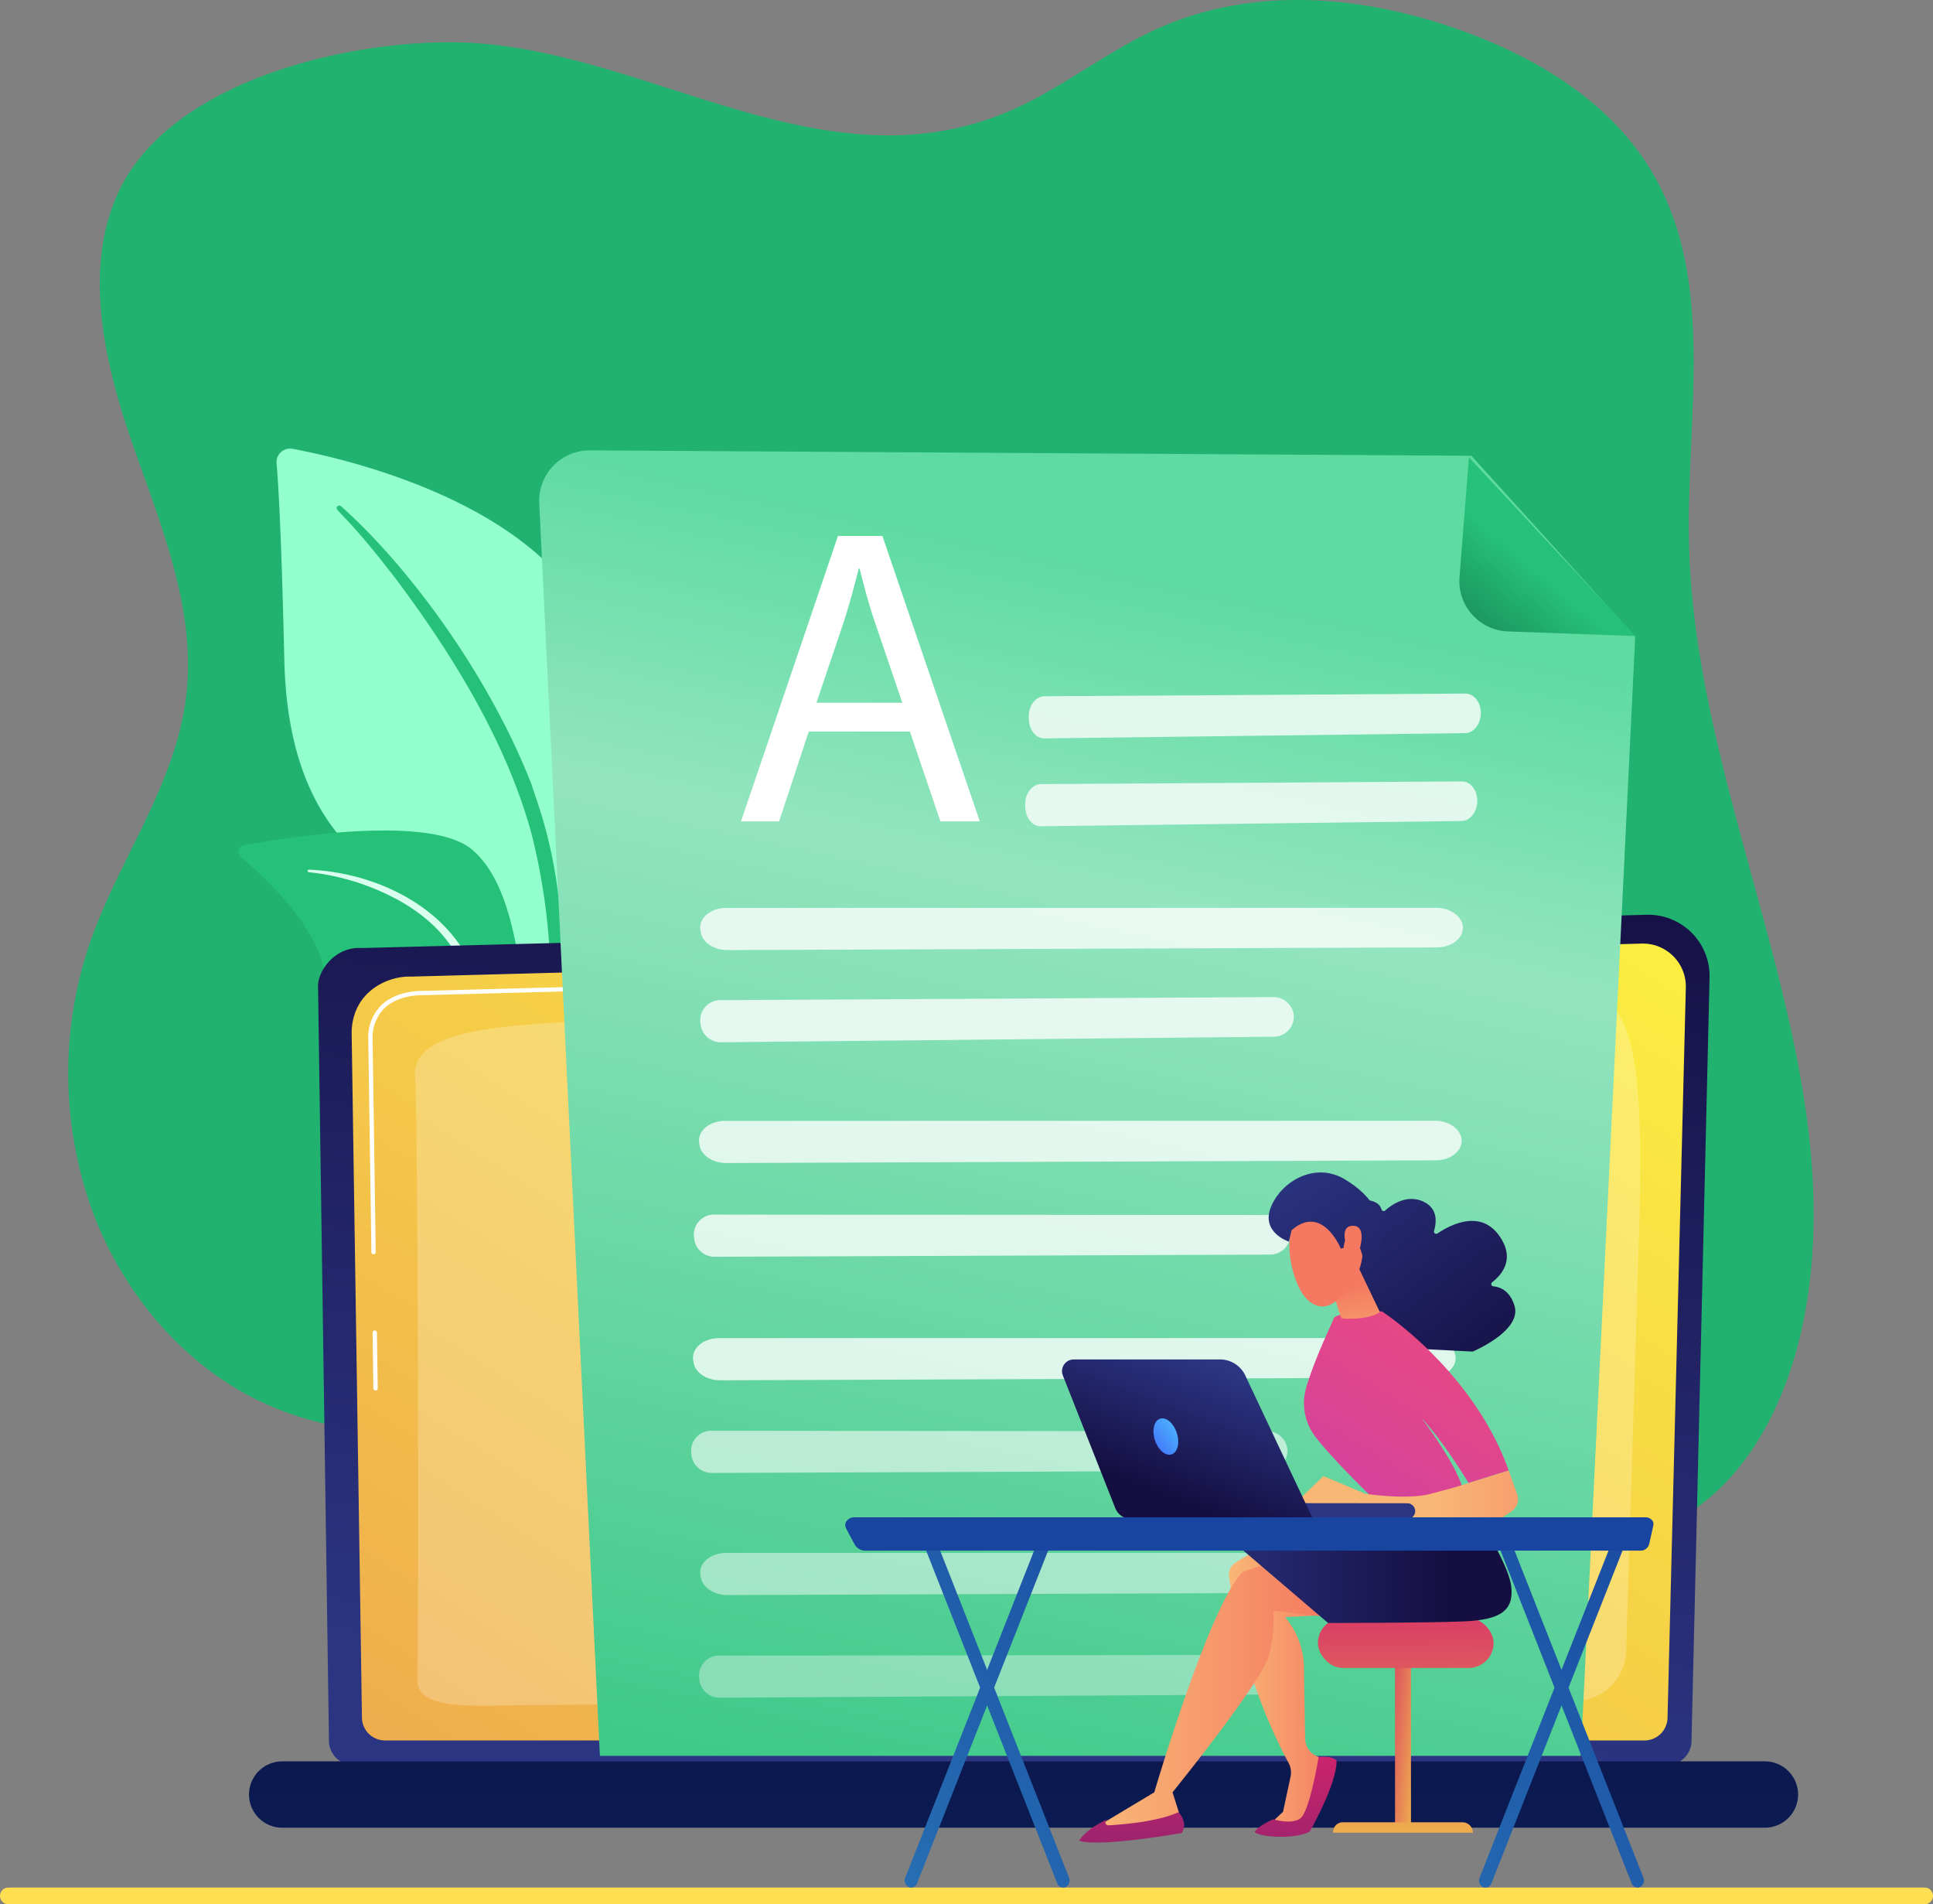 <svg xmlns="http://www.w3.org/2000/svg" xmlns:xlink="http://www.w3.org/1999/xlink" width="463" height="456.023" viewBox="0 0 463 456.023">
  <rect x="0" y="0" width="463" height="456.023" fill="#808080" stroke="none"/>
  <defs>
    <linearGradient id="linear-gradient" x1="2.705" y1="-0.2" x2="1.998" y2="0.452" gradientUnits="objectBoundingBox">
      <stop offset="0" stop-color="#0b5a35"/>
      <stop offset="1" stop-color="#26c179"/>
    </linearGradient>
    <linearGradient id="linear-gradient-2" x1="0.411" y1="0.932" x2="0.634" y2="-0.163" gradientUnits="objectBoundingBox">
      <stop offset="0" stop-color="#2b3582"/>
      <stop offset="1" stop-color="#150e42"/>
    </linearGradient>
    <linearGradient id="linear-gradient-3" x1="1.132" y1="-0.059" x2="-1.786" y2="2.631" gradientUnits="objectBoundingBox">
      <stop offset="0" stop-color="#fdf53f"/>
      <stop offset="1" stop-color="#d93c65"/>
    </linearGradient>
    <linearGradient id="linear-gradient-4" x1="0.463" y1="5.274" x2="0.538" y2="-4.364" gradientUnits="objectBoundingBox">
      <stop offset="0" stop-color="#02255f"/>
      <stop offset="1" stop-color="#150e42"/>
    </linearGradient>
    <linearGradient id="linear-gradient-5" x1="0.553" y1="0.093" x2="0.34" y2="1.258" gradientUnits="objectBoundingBox">
      <stop offset="0" stop-color="#5edba1"/>
      <stop offset="0.206" stop-color="#93e5bf"/>
      <stop offset="1" stop-color="#26c179"/>
    </linearGradient>
    <linearGradient id="linear-gradient-6" x1="0.536" y1="0.214" x2="-0.649" y2="1.626" gradientUnits="objectBoundingBox">
      <stop offset="0" stop-color="#26c179"/>
      <stop offset="0.206" stop-color="#26c179"/>
      <stop offset="1" stop-color="#04361f"/>
    </linearGradient>
    <linearGradient id="linear-gradient-7" x1="1.13" y1="-0.754" x2="0.063" y2="1.371" gradientUnits="objectBoundingBox">
      <stop offset="0" stop-color="#18459f"/>
      <stop offset="1" stop-color="#2874b5"/>
    </linearGradient>
    <linearGradient id="linear-gradient-8" x1="1.125" y1="-0.745" x2="0.058" y2="1.381" xlink:href="#linear-gradient-7"/>
    <linearGradient id="linear-gradient-9" x1="0.968" y1="-0.433" x2="-0.099" y2="1.693" xlink:href="#linear-gradient-7"/>
    <linearGradient id="linear-gradient-10" x1="0.963" y1="-0.423" x2="-0.104" y2="1.702" xlink:href="#linear-gradient-7"/>
    <linearGradient id="linear-gradient-11" x1="1.788" y1="1.818" x2="-0.212" y2="-0.229" xlink:href="#linear-gradient-3"/>
    <linearGradient id="linear-gradient-12" x1="0.59" y1="14.332" x2="0.361" y2="-19.661" xlink:href="#linear-gradient-3"/>
    <linearGradient id="linear-gradient-13" x1="0.668" y1="7.048" x2="0.486" y2="-0.037" xlink:href="#linear-gradient-3"/>
    <linearGradient id="linear-gradient-14" y1="0.5" x2="1" y2="0.5" gradientUnits="objectBoundingBox">
      <stop offset="0" stop-color="#f9b776"/>
      <stop offset="1" stop-color="#f47960"/>
    </linearGradient>
    <linearGradient id="linear-gradient-15" x1="0.532" y1="0.006" x2="0.327" y2="3.202" gradientUnits="objectBoundingBox">
      <stop offset="0" stop-color="#cb236d"/>
      <stop offset="1" stop-color="#4c246d"/>
    </linearGradient>
    <linearGradient id="linear-gradient-17" x1="-0.238" y1="0.5" x2="0.762" y2="0.5" xlink:href="#linear-gradient-2"/>
    <linearGradient id="linear-gradient-18" x1="0.554" y1="-2.158" x2="0.395" y2="6.276" xlink:href="#linear-gradient-15"/>
    <linearGradient id="linear-gradient-19" x1="-0.189" y1="-0.253" x2="1.073" y2="1.105" xlink:href="#linear-gradient-2"/>
    <linearGradient id="linear-gradient-20" x1="-0.946" y1="2.718" x2="0.925" y2="-0.096" gradientUnits="objectBoundingBox">
      <stop offset="0" stop-color="#a737d5"/>
      <stop offset="1" stop-color="#ef497a"/>
    </linearGradient>
    <linearGradient id="linear-gradient-21" x1="0.705" y1="1.885" x2="0.475" y2="0.326" xlink:href="#linear-gradient-14"/>
    <linearGradient id="linear-gradient-22" x1="-14.148" y1="11.586" x2="-12.716" y2="12.32" xlink:href="#linear-gradient-14"/>
    <linearGradient id="linear-gradient-23" x1="0.088" y1="0.056" x2="2.144" y2="2.414" xlink:href="#linear-gradient-2"/>
    <linearGradient id="linear-gradient-24" x1="-63.994" y1="36.2" x2="-57.804" y2="38.549" xlink:href="#linear-gradient-14"/>
    <linearGradient id="linear-gradient-25" x1="0.623" x2="1.623" xlink:href="#linear-gradient-14"/>
    <linearGradient id="linear-gradient-26" x1="0.863" y1="4.443" x2="0.124" y2="6.879" xlink:href="#linear-gradient-2"/>
    <linearGradient id="linear-gradient-27" x1="0.733" y1="0.134" x2="0.333" y2="0.8" xlink:href="#linear-gradient-2"/>
    <linearGradient id="linear-gradient-28" x1="1.284" y1="-0.304" x2="-0.556" y2="1.583" gradientUnits="objectBoundingBox">
      <stop offset="0" stop-color="#53d8ff"/>
      <stop offset="1" stop-color="#3840f7"/>
    </linearGradient>
    <linearGradient id="linear-gradient-29" x1="0.489" y1="1.536" x2="0.294" y2="24.304" xlink:href="#linear-gradient-7"/>
  </defs>
  <g id="Grupo_14267" data-name="Grupo 14267" transform="translate(-706 -87.803)">
    <path id="Trazado_3185" data-name="Trazado 3185" d="M-9671.922,2850.831h459" transform="translate(10379.922 -2309.004)" fill="none" stroke="#ffde52" stroke-linecap="round" stroke-width="4"/>
    <g id="BACKGROUND" transform="translate(677.404 50.425)">
      <path id="Trazado_3230" data-name="Trazado 3230" d="M56.924,83.481c-8.428,18.226-3.4,40.6,3.32,59.931S75.411,182.618,73.3,203.077c-2.281,22.115-16.41,40.054-23.424,60.82a96.839,96.839,0,0,0,.961,63.789c7.562,20.2,22.419,37.043,40.535,45.5,31.865,14.88,67.677,3.321,101.965,1.275,33.278-1.986,66.559,5.287,99.037,14.3,36.29,10.068,73,22.46,110.147,19.693,10.687-.8,21.526-2.949,30.76-8.87,14.412-9.241,23.269-26.754,27.073-44.853,12.962-61.678-25.611-123.3-27.189-186.855-.719-28.975,5.92-60.11-6.837-85.569-9.217-18.4-26.9-29.64-44.736-36.522C357.007,36.3,329.43,33.539,305.568,44.37c-12.649,5.741-23.808,15.055-36.661,20.222-42.843,17.223-83.193-13.561-125.469-16.816C116.8,45.725,69.959,55.292,56.924,83.481Z" fill="#22b26f" opacity="0.996"/>
    </g>
    <g id="Grupo_14266" data-name="Grupo 14266" transform="translate(312.986 -281.201)">
      <g id="Grupo_14244" data-name="Grupo 14244" transform="translate(450.163 476.43)">
        <g id="Grupo_14242" data-name="Grupo 14242" transform="translate(9.083 0)">
          <path id="Trazado_15431" data-name="Trazado 15431" d="M582.428,802.323s.818-34.374-15.015-43.574-45.936-14.952-47.064-64.311c-.661-28.9-1.376-41.531-1.855-47.04a3.254,3.254,0,0,1,3.842-3.484c14.995,2.825,63.706,14.452,73.919,47.7C608.363,731.029,582.428,802.323,582.428,802.323Z" transform="translate(-518.482 -643.856)" fill="#93ffcd"/>
          <path id="Trazado_15432" data-name="Trazado 15432" d="M627.781,746.558c16.46,14.68,35.492,40.66,45.637,66.64,1.3,4.282,5.111,13.387,6.765,29.565,1.477,13.493.743,27.75-1.048,37.188a1.1,1.1,0,0,1-1.286.875,1.115,1.115,0,0,1-.88-1.263,150.792,150.792,0,0,0-3.491-54.3c-5.989-22.236-19.347-43.794-33.164-62.079l-1.422-1.8c-10.7-13.747-12.958-13.849-11.957-14.807A.626.626,0,0,1,627.781,746.558Z" transform="translate(-612.33 -732.767)" fill="#26c179"/>
        </g>
        <g id="Grupo_14243" data-name="Grupo 14243" transform="translate(0 91.459)">
          <path id="Trazado_15433" data-name="Trazado 15433" d="M548.635,1464.883c2.142,1.051-20.279-27.144-27.3-71.426-3.31-20.867-3.353-47.011-15.24-57.086-9.893-8.385-43.557-3.091-54.572-1.08a1.652,1.652,0,0,0-.768,2.89c5.282,4.436,16.582,14.9,19.526,25.446,3.881,13.9,17.1,22.741,28.926,25.134s18.412,4.715,24.176,23.635S542.549,1461.9,548.635,1464.883Z" transform="translate(-450.163 -1331.786)" fill="url(#linear-gradient)"/>
          <path id="Trazado_15434" data-name="Trazado 15434" d="M574.854,1402.322c14.053.589,29.138,7,36.794,19.024l.723,1.147c1.669,2.69,11.126,21.817,16.379,37.672a.377.377,0,0,1-.239.477.384.384,0,0,1-.472-.226c-3.66-8.957-8.916-20.313-13.1-28.8-4.489-9.267-7.631-15.542-17.872-21.553a57.024,57.024,0,0,0-22.254-7.134.3.3,0,0,1,.043-.6Z" transform="translate(-558.003 -1392.944)" fill="#d9ffee"/>
        </g>
      </g>
      <g id="Grupo_14247" data-name="Grupo 14247" transform="translate(452.654 588.069)">
        <g id="Grupo_14246" data-name="Grupo 14246" transform="translate(16.533)">
          <path id="Trazado_15435" data-name="Trazado 15435" d="M922.239,1681.372a5.835,5.835,0,0,1-5.82,5.815H601.692a5.835,5.835,0,0,1-5.82-5.815l-2.619-180.865c0-3.2,3.768-9.441,10.673-8.972l307.586-7.959a14.666,14.666,0,0,1,15.049,15Z" transform="translate(-593.253 -1483.571)" fill="url(#linear-gradient-2)"/>
          <path id="Trazado_15436" data-name="Trazado 15436" d="M969,1720.773a5.522,5.522,0,0,1-5.506,5.506H661.789a5.522,5.522,0,0,1-5.506-5.506l-2.471-164.191c.291-9.881,8.954-13.432,14.2-13.222l294.8-7.909A10.293,10.293,0,0,1,973.385,1546Z" transform="translate(-645.761 -1528.55)" fill="url(#linear-gradient-3)"/>
          <g id="Grupo_14245" data-name="Grupo 14245" transform="translate(12.036 15.702)">
            <path id="Trazado_15437" data-name="Trazado 15437" d="M692.262,2246.917a.519.519,0,0,1-.519-.512l-.2-13.316a.52.52,0,1,1,1.039-.015l.2,13.316a.52.52,0,0,1-.512.527Z" transform="translate(-690.514 -2148.686)" fill="#fff"/>
            <path id="Trazado_15438" data-name="Trazado 15438" d="M685.049,1667.275a.52.52,0,0,1-.519-.512l-.749-51a10.87,10.87,0,0,1,3.142-8.15c3.76-3.6,9.638-3.422,9.886-3.412l94.136-2.526a.51.51,0,0,1,.533.505.519.519,0,0,1-.505.533l-94.166,2.526c-.268-.011-5.72-.177-9.165,3.124a9.865,9.865,0,0,0-2.822,7.395l.749,50.989a.52.52,0,0,1-.512.527Z" transform="translate(-683.781 -1601.674)" fill="#fff"/>
          </g>
          <path id="Trazado_15439" data-name="Trazado 15439" d="M768.418,1792.124c.316-13.571.2-133.742-.58-144.12s15.385-12.325,40.2-13.493,234.2-5.792,239.593-6.229c12.118-.983,14.627,17.13,13.414,56.453-.911,29.542-2.42,78.208-3.115,100.588a12.35,12.35,0,0,1-12.32,11.969c-50.387.139-243.5.692-256.36,1.075C774.456,1798.807,768.293,1797.5,768.418,1792.124Z" transform="translate(-744.603 -1609.009)" fill="#fff" opacity="0.23"/>
        </g>
        <path id="Trazado_15440" data-name="Trazado 15440" d="M832,3024.4H476.845a7.969,7.969,0,0,1-7.946-7.946h0a7.969,7.969,0,0,1,7.946-7.946H832a7.969,7.969,0,0,1,7.946,7.946h0A7.969,7.969,0,0,1,832,3024.4Z" transform="translate(-468.899 -2805.77)" fill="url(#linear-gradient-4)"/>
      </g>
      <g id="Grupo_14258" data-name="Grupo 14258" transform="translate(522.162 476.855)">
        <path id="Trazado_15441" data-name="Trazado 15441" d="M1215,648.346l-211.122-1.292a12.085,12.085,0,0,0-12.144,12.683l14.525,299.954H1241.2L1254.241,691.7Z" transform="translate(-991.717 -647.053)" fill="url(#linear-gradient-5)"/>
        <path id="Trazado_15442" data-name="Trazado 15442" d="M2661.158,701.421a12.085,12.085,0,0,1-11.623-13.029l2.264-28.642,39.864,42.781Z" transform="translate(-2429.098 -658.062)" fill="url(#linear-gradient-6)"/>
        <g id="Grupo_14256" data-name="Grupo 14256" transform="translate(36.374 58.24)">
          <g id="Grupo_14248" data-name="Grupo 14248" transform="translate(80.885)">
            <path id="Trazado_15443" data-name="Trazado 15443" d="M1877.5,1085.757c17.352-.085,83.965-.528,100.786-.64,2.122-.014,3.8,2.192,3.707,4.869h0c-.088,2.548-1.756,4.586-3.776,4.611l-100.743,1.257c-1.94.024-3.552-1.822-3.718-4.259l-.042-.616C1873.528,1088.192,1875.283,1085.768,1877.5,1085.757Z" transform="translate(-1873.703 -1085.116)" fill="#fff" opacity="0.78"/>
          </g>
          <g id="Grupo_14249" data-name="Grupo 14249" transform="translate(80.033 21.04)">
            <path id="Trazado_15444" data-name="Trazado 15444" d="M1871.092,1244.014c17.352-.085,83.965-.528,100.786-.64,2.122-.014,3.8,2.192,3.707,4.869h0c-.088,2.549-1.756,4.586-3.775,4.611l-100.743,1.257c-1.94.024-3.552-1.822-3.718-4.259l-.042-.617C1867.118,1246.449,1868.873,1244.025,1871.092,1244.014Z" transform="translate(-1867.294 -1243.374)" fill="#fff" opacity="0.78"/>
          </g>
          <g id="Grupo_14250" data-name="Grupo 14250" transform="translate(2.198 51.302)">
            <path id="Trazado_15445" data-name="Trazado 15445" d="M1288.085,1471.027c29.27.021,141.633-.019,170.007-.03,3.579,0,6.484,2.216,6.42,4.894h0c-.061,2.549-2.806,4.578-6.212,4.59l-169.912.647c-3.273.013-6.055-1.844-6.417-4.283l-.092-.617C1281.464,1473.439,1284.342,1471.024,1288.085,1471.027Z" transform="translate(-1281.839 -1470.997)" fill="#fff" opacity="0.78"/>
          </g>
          <g id="Grupo_14251" data-name="Grupo 14251" transform="translate(2.197 72.69)">
            <path id="Trazado_15446" data-name="Trazado 15446" d="M1286.73,1632.591c22.784-.1,110.247-.6,132.333-.724a4.842,4.842,0,0,1,4.963,4.867h0a4.83,4.83,0,0,1-4.867,4.615l-132.264,1.34a4.877,4.877,0,0,1-4.965-4.257l-.067-.616A4.8,4.8,0,0,1,1286.73,1632.591Z" transform="translate(-1281.836 -1631.867)" fill="#fff" opacity="0.78"/>
          </g>
          <g id="Grupo_14252" data-name="Grupo 14252" transform="translate(1.91 102.295)">
            <path id="Trazado_15447" data-name="Trazado 15447" d="M1285.92,1854.581c29.27.021,141.633-.019,170.007-.03,3.579,0,6.484,2.216,6.42,4.894h0c-.061,2.55-2.806,4.578-6.212,4.591l-169.912.647c-3.273.013-6.055-1.844-6.417-4.283l-.092-.617C1279.3,1856.993,1282.177,1854.578,1285.92,1854.581Z" transform="translate(-1279.674 -1854.551)" fill="#fff" opacity="0.78"/>
          </g>
          <g id="Grupo_14253" data-name="Grupo 14253" transform="translate(0.664 124.774)">
            <path id="Trazado_15448" data-name="Trazado 15448" d="M1275.25,2023.63c22.891.042,110.769.083,132.959.093a4.855,4.855,0,0,1,4.958,4.9h0a4.842,4.842,0,0,1-4.917,4.585l-132.893.524a4.9,4.9,0,0,1-4.964-4.287l-.064-.617A4.808,4.808,0,0,1,1275.25,2023.63Z" transform="translate(-1270.305 -2023.63)" fill="#fff" opacity="0.78"/>
          </g>
          <g id="Grupo_14254" data-name="Grupo 14254" transform="translate(0.467 154.329)">
            <path id="Trazado_15449" data-name="Trazado 15449" d="M1275.066,2245.961c29.27.021,141.633-.02,170.007-.03,3.579,0,6.484,2.216,6.42,4.894h0c-.061,2.549-2.806,4.577-6.213,4.59l-169.912.647c-3.273.012-6.055-1.844-6.417-4.283l-.092-.617C1268.445,2248.373,1271.323,2245.958,1275.066,2245.961Z" transform="translate(-1268.82 -2245.931)" fill="#fff" opacity="0.78"/>
          </g>
          <g id="Grupo_14255" data-name="Grupo 14255" transform="translate(0 176.542)" opacity="0.74">
            <path id="Trazado_15450" data-name="Trazado 15450" d="M1270.254,2413.013c22.891.042,110.769.083,132.959.093a4.855,4.855,0,0,1,4.958,4.9h0a4.842,4.842,0,0,1-4.917,4.585l-132.893.524a4.9,4.9,0,0,1-4.964-4.287l-.064-.617A4.808,4.808,0,0,1,1270.254,2413.013Z" transform="translate(-1265.309 -2413.013)" fill="#fff" opacity="0.78"/>
          </g>
          <path id="Trazado_15451" data-name="Trazado 15451" d="M1288.085,2632.794c29.27.021,141.633-.019,170.007-.03,3.579,0,6.484,2.216,6.42,4.895h0c-.061,2.549-2.806,4.577-6.212,4.59l-169.912.647c-3.273.012-6.055-1.844-6.417-4.283l-.092-.617C1281.464,2635.206,1284.342,2632.792,1288.085,2632.794Z" transform="translate(-1279.641 -2427.006)" fill="#fff" opacity="0.48"/>
          <path id="Trazado_15452" data-name="Trazado 15452" d="M1284.553,2816.99c22.6,0,109.37-.113,131.28-.143a4.82,4.82,0,0,1,4.9,4.889h0a4.812,4.812,0,0,1-4.851,4.594l-131.214.76a4.849,4.849,0,0,1-4.905-4.279l-.063-.617A4.786,4.786,0,0,1,1284.553,2816.99Z" transform="translate(-1277.765 -2586.617)" fill="#fff" opacity="0.36"/>
        </g>
        <g id="Grupo_14257" data-name="Grupo 14257" transform="translate(48.347 20.498)">
          <path id="Trazado_15453" data-name="Trazado 15453" d="M1371.592,848.073l-7.1,21.5h-9.125l23.219-68.338h10.646l23.32,68.338h-9.429l-7.3-21.5ZM1394,841.179l-6.692-19.67c-1.521-4.461-2.535-8.517-3.548-12.471h-.2c-1.014,4.056-2.129,8.213-3.447,12.37l-6.692,19.772Z" transform="translate(-1355.369 -801.23)" fill="#fff"/>
        </g>
      </g>
      <g id="Grupo_14265" data-name="Grupo 14265" transform="translate(595.481 649.778)">
        <g id="Grupo_14259" data-name="Grupo 14259" transform="translate(14.228 85.873)">
          <path id="Trazado_15454" data-name="Trazado 15454" d="M1651.768,2679.016a1.429,1.429,0,0,1-.608-.137,1.744,1.744,0,0,1-.807-2.21l32.322-82.011a1.5,1.5,0,0,1,2.025-.88,1.743,1.743,0,0,1,.807,2.21L1653.185,2678A1.543,1.543,0,0,1,1651.768,2679.016Z" transform="translate(-1650.228 -2593.64)" fill="url(#linear-gradient-7)"/>
          <path id="Trazado_15455" data-name="Trazado 15455" d="M1714.845,2679.014a1.543,1.543,0,0,1-1.417-1.018l-32.322-82.011a1.743,1.743,0,0,1,.807-2.21,1.5,1.5,0,0,1,2.024.88l32.322,82.011a1.744,1.744,0,0,1-.807,2.21A1.43,1.43,0,0,1,1714.845,2679.014Z" transform="translate(-1676.892 -2593.637)" fill="url(#linear-gradient-8)"/>
          <path id="Trazado_15456" data-name="Trazado 15456" d="M2686.611,2679.016a1.432,1.432,0,0,1-.608-.137,1.744,1.744,0,0,1-.806-2.21l32.322-82.011a1.5,1.5,0,0,1,2.025-.88,1.743,1.743,0,0,1,.807,2.21L2688.028,2678A1.544,1.544,0,0,1,2686.611,2679.016Z" transform="translate(-2547.49 -2593.64)" fill="url(#linear-gradient-9)"/>
          <path id="Trazado_15457" data-name="Trazado 15457" d="M2749.686,2679.014a1.543,1.543,0,0,1-1.417-1.018l-32.322-82.011a1.743,1.743,0,0,1,.807-2.21,1.5,1.5,0,0,1,2.025.88l32.322,82.011a1.744,1.744,0,0,1-.807,2.21A1.429,1.429,0,0,1,2749.686,2679.014Z" transform="translate(-2574.153 -2593.637)" fill="url(#linear-gradient-10)"/>
        </g>
        <g id="Grupo_14260" data-name="Grupo 14260" transform="translate(113.205 106.725)">
          <rect id="Rectángulo_3322" data-name="Rectángulo 3322" width="3.822" height="41.327" transform="translate(18.47 9.26)" fill="url(#linear-gradient-11)"/>
          <path id="Trazado_15458" data-name="Trazado 15458" d="M2455.588,3120.756h-33.471v-.18a2.308,2.308,0,0,1,2.308-2.308H2453.1A2.488,2.488,0,0,1,2455.588,3120.756Z" transform="translate(-2418.472 -3069.371)" fill="url(#linear-gradient-12)"/>
          <rect id="Rectángulo_3323" data-name="Rectángulo 3323" width="42.083" height="11.935" rx="5.968" fill="url(#linear-gradient-13)"/>
        </g>
        <g id="Grupo_14261" data-name="Grupo 14261" transform="translate(56.018 80.667)">
          <path id="Trazado_15459" data-name="Trazado 15459" d="M2247.8,2612.864a33.262,33.262,0,0,0-12.063,5.148,3.182,3.182,0,0,0-1.4,3.042c.764,6.056,3.907,25.656,14.273,44.8a4.818,4.818,0,0,1,.462,3.307l-1.8,8.38-3.34,3.132h8.6l5.727-15.5-2.449-.774a4.635,4.635,0,0,1-3.236-4.338l-.287-16.626a18.917,18.917,0,0,0-4.542-12.519l13.738-.668Z" transform="translate(-2198.442 -2605.103)" fill="url(#linear-gradient-14)"/>
          <path id="Trazado_15460" data-name="Trazado 15460" d="M2281.093,3018.025c-.783,1.025,8.432,2.378,13.087.135,0,0,6.454-11.229,6.454-17.01,0,0-.512-1.179-4.3-.912,0,0-2.167,13.3-4.455,14.785s-6.4.151-6.4.151S2282.249,3016.513,2281.093,3018.025Z" transform="translate(-2238.969 -2940.943)" fill="url(#linear-gradient-15)"/>
          <path id="Trazado_15461" data-name="Trazado 15461" d="M2051.664,2645.08c-.073-.126-14.791-1.77-14.791-1.77a34.016,34.016,0,0,1-1.024,10.635c-1.505,6.16-23.114,32.849-23.114,32.849l2.266,7.183a36.444,36.444,0,0,1-20.677,1.244l14.042-8.426s13.141-44.783,21.19-52.772l14.753-5.1Z" transform="translate(-1990.368 -2619.022)" fill="url(#linear-gradient-14)"/>
          <path id="Trazado_15462" data-name="Trazado 15462" d="M2315.41,2554.484s8.479,12.612,9.175,18.365-2.323,8.091-11.219,8.476-32.649.379-32.649.379l-20.272-17.325s14.773-5.271,18.614-6.762S2315.41,2554.484,2315.41,2554.484Z" transform="translate(-2221.107 -2554.484)" fill="url(#linear-gradient-17)"/>
          <path id="Trazado_15463" data-name="Trazado 15463" d="M1988.336,3100.074s2.439,2.363.792,4.991c0,0-19.323,3.425-24.57,1.87,0,0,1.089-2.486,7-5.316l-.436.334a.706.706,0,0,0,.466,1.266C1975.478,3103,1983.535,3102.285,1988.336,3100.074Z" transform="translate(-1964.558 -3027.539)" fill="url(#linear-gradient-18)"/>
        </g>
        <g id="Grupo_14263" data-name="Grupo 14263" transform="translate(101.408 0)">
          <path id="Trazado_15464" data-name="Trazado 15464" d="M2420.12,1995.895c1.324-.22,6.194-.82,7,2.1a.543.543,0,0,0,.888.25c1.535-1.375,5.156-3.957,9.127-2.135,3.506,1.608,3.182,4.958,2.576,7.013a.547.547,0,0,0,.824.62c3.059-2.06,10.107-5.739,14.622.325,4.21,5.655.776,9.58-1.535,11.364a.544.544,0,0,0,.286.97c1.686.166,4.01,1.094,5.078,4.7,1.674,5.651-8.691,10.347-9.912,10.878a.537.537,0,0,1-.243.043l-20.938-1.073a.548.548,0,0,1-.412-.22l-12.844-17.3a.548.548,0,0,1-.083-.488l5.137-16.665A.542.542,0,0,1,2420.12,1995.895Z" transform="translate(-2400.096 -1989.133)" fill="url(#linear-gradient-19)"/>
          <path id="Trazado_15465" data-name="Trazado 15465" d="M2387.121,2243.77s-9.875-9.4-14.735-15.63a13.214,13.214,0,0,1-2.238-11.892c2.219-7.476,6.163-15.219,6.522-16.425.551-1.847,11.623-1.77,11.623-1.77s21.787,14.14,30.347,38.092l-9.614,2.993s-5.688-9.543-11.309-15.611c0,0,9.726,12.848,10.068,18.107Z" transform="translate(-2361.139 -2164.773)" fill="url(#linear-gradient-20)"/>
          <path id="Trazado_15466" data-name="Trazado 15466" d="M2412.719,2123.99c.115.384,3.006,9.964,3.232,10.163s6.337.528,9.214-1.438l-4.88-10.216Z" transform="translate(-2398.526 -2099.263)" fill="url(#linear-gradient-21)"/>
          <g id="Grupo_14262" data-name="Grupo 14262">
            <path id="Trazado_15467" data-name="Trazado 15467" d="M2344.266,2015.364s-2.412,5.123-.018,13.1,6.691,8.8,9.486,6.935,6.451-5.244,7.116-12.384S2347.569,2008.891,2344.266,2015.364Z" transform="translate(-2338.24 -2004.15)" fill="url(#linear-gradient-22)"/>
            <path id="Trazado_15468" data-name="Trazado 15468" d="M2323.254,1965.966s-4.436-10.838-11.8-4.4l-.639,2.734s-6.754-2.156-4.321-8.261,10.481-10.937,17.645-6.706,9.721,9.922,9.153,15.532-4.722,3.554-4.722,3.554-.681-4.159-2.637-4.955-2.012,2.333-2.012,2.333Z" transform="translate(-2305.965 -1947.73)" fill="url(#linear-gradient-23)"/>
            <path id="Trazado_15469" data-name="Trazado 15469" d="M2443.417,2049.438s-2.313-5.557,1.174-5.647,1.9,5.347,1.143,7.325Z" transform="translate(-2424.491 -2031.019)" fill="url(#linear-gradient-24)"/>
          </g>
          <path id="Trazado_15470" data-name="Trazado 15470" d="M2350.082,2492.9l7.255-6.993,10.036,4.239s9.99,1.548,15.708,0l5.717-1.547,12.92-4.022,2.029,5.735a3.453,3.453,0,0,1-1.261,3.967,22.733,22.733,0,0,1-3.263,2.032c-1.7.745-41.944-.515-41.944-.515Z" transform="translate(-2344.217 -2413.2)" fill="url(#linear-gradient-25)"/>
        </g>
        <g id="Grupo_14264" data-name="Grupo 14264" transform="translate(51.913 44.782)">
          <path id="Trazado_15471" data-name="Trazado 15471" d="M2269.225,2547.117l-.1,0-42.084-.046a1.884,1.884,0,1,1,0-3.767l42.084.046a1.884,1.884,0,0,1,.093,3.765Z" transform="translate(-2186.41 -2508.908)" fill="url(#linear-gradient-26)"/>
          <path id="Trazado_15472" data-name="Trazado 15472" d="M1936.485,2284.57h35.048a6.68,6.68,0,0,1,6.042,3.831l16.2,34.357h-43.555a4.06,4.06,0,0,1-3.775-2.568l-12.564-31.792A2.8,2.8,0,0,1,1936.485,2284.57Z" transform="translate(-1933.683 -2284.57)" fill="url(#linear-gradient-27)"/>
          <path id="Trazado_15473" data-name="Trazado 15473" d="M2103.988,2394.177c.76,2.36.2,4.651-1.253,5.119s-3.244-1.067-4-3.427-.2-4.651,1.253-5.119S2103.228,2391.818,2103.988,2394.177Z" transform="translate(-2076.495 -2376.562)" fill="url(#linear-gradient-28)"/>
        </g>
        <path id="Trazado_15474" data-name="Trazado 15474" d="M1736.751,2570.9a1.475,1.475,0,0,0-.394-1.345,2,2,0,0,0-1.446-.592H1545.364a2.253,2.253,0,0,0-1.817.864,1.664,1.664,0,0,0-.141,1.8l2.054,3.861a2.931,2.931,0,0,0,2.611,1.45h185.54a2.122,2.122,0,0,0,2.138-1.532Z" transform="translate(-1543.206 -2486.372)" fill="url(#linear-gradient-29)"/>
      </g>
    </g>
  </g>
</svg>
